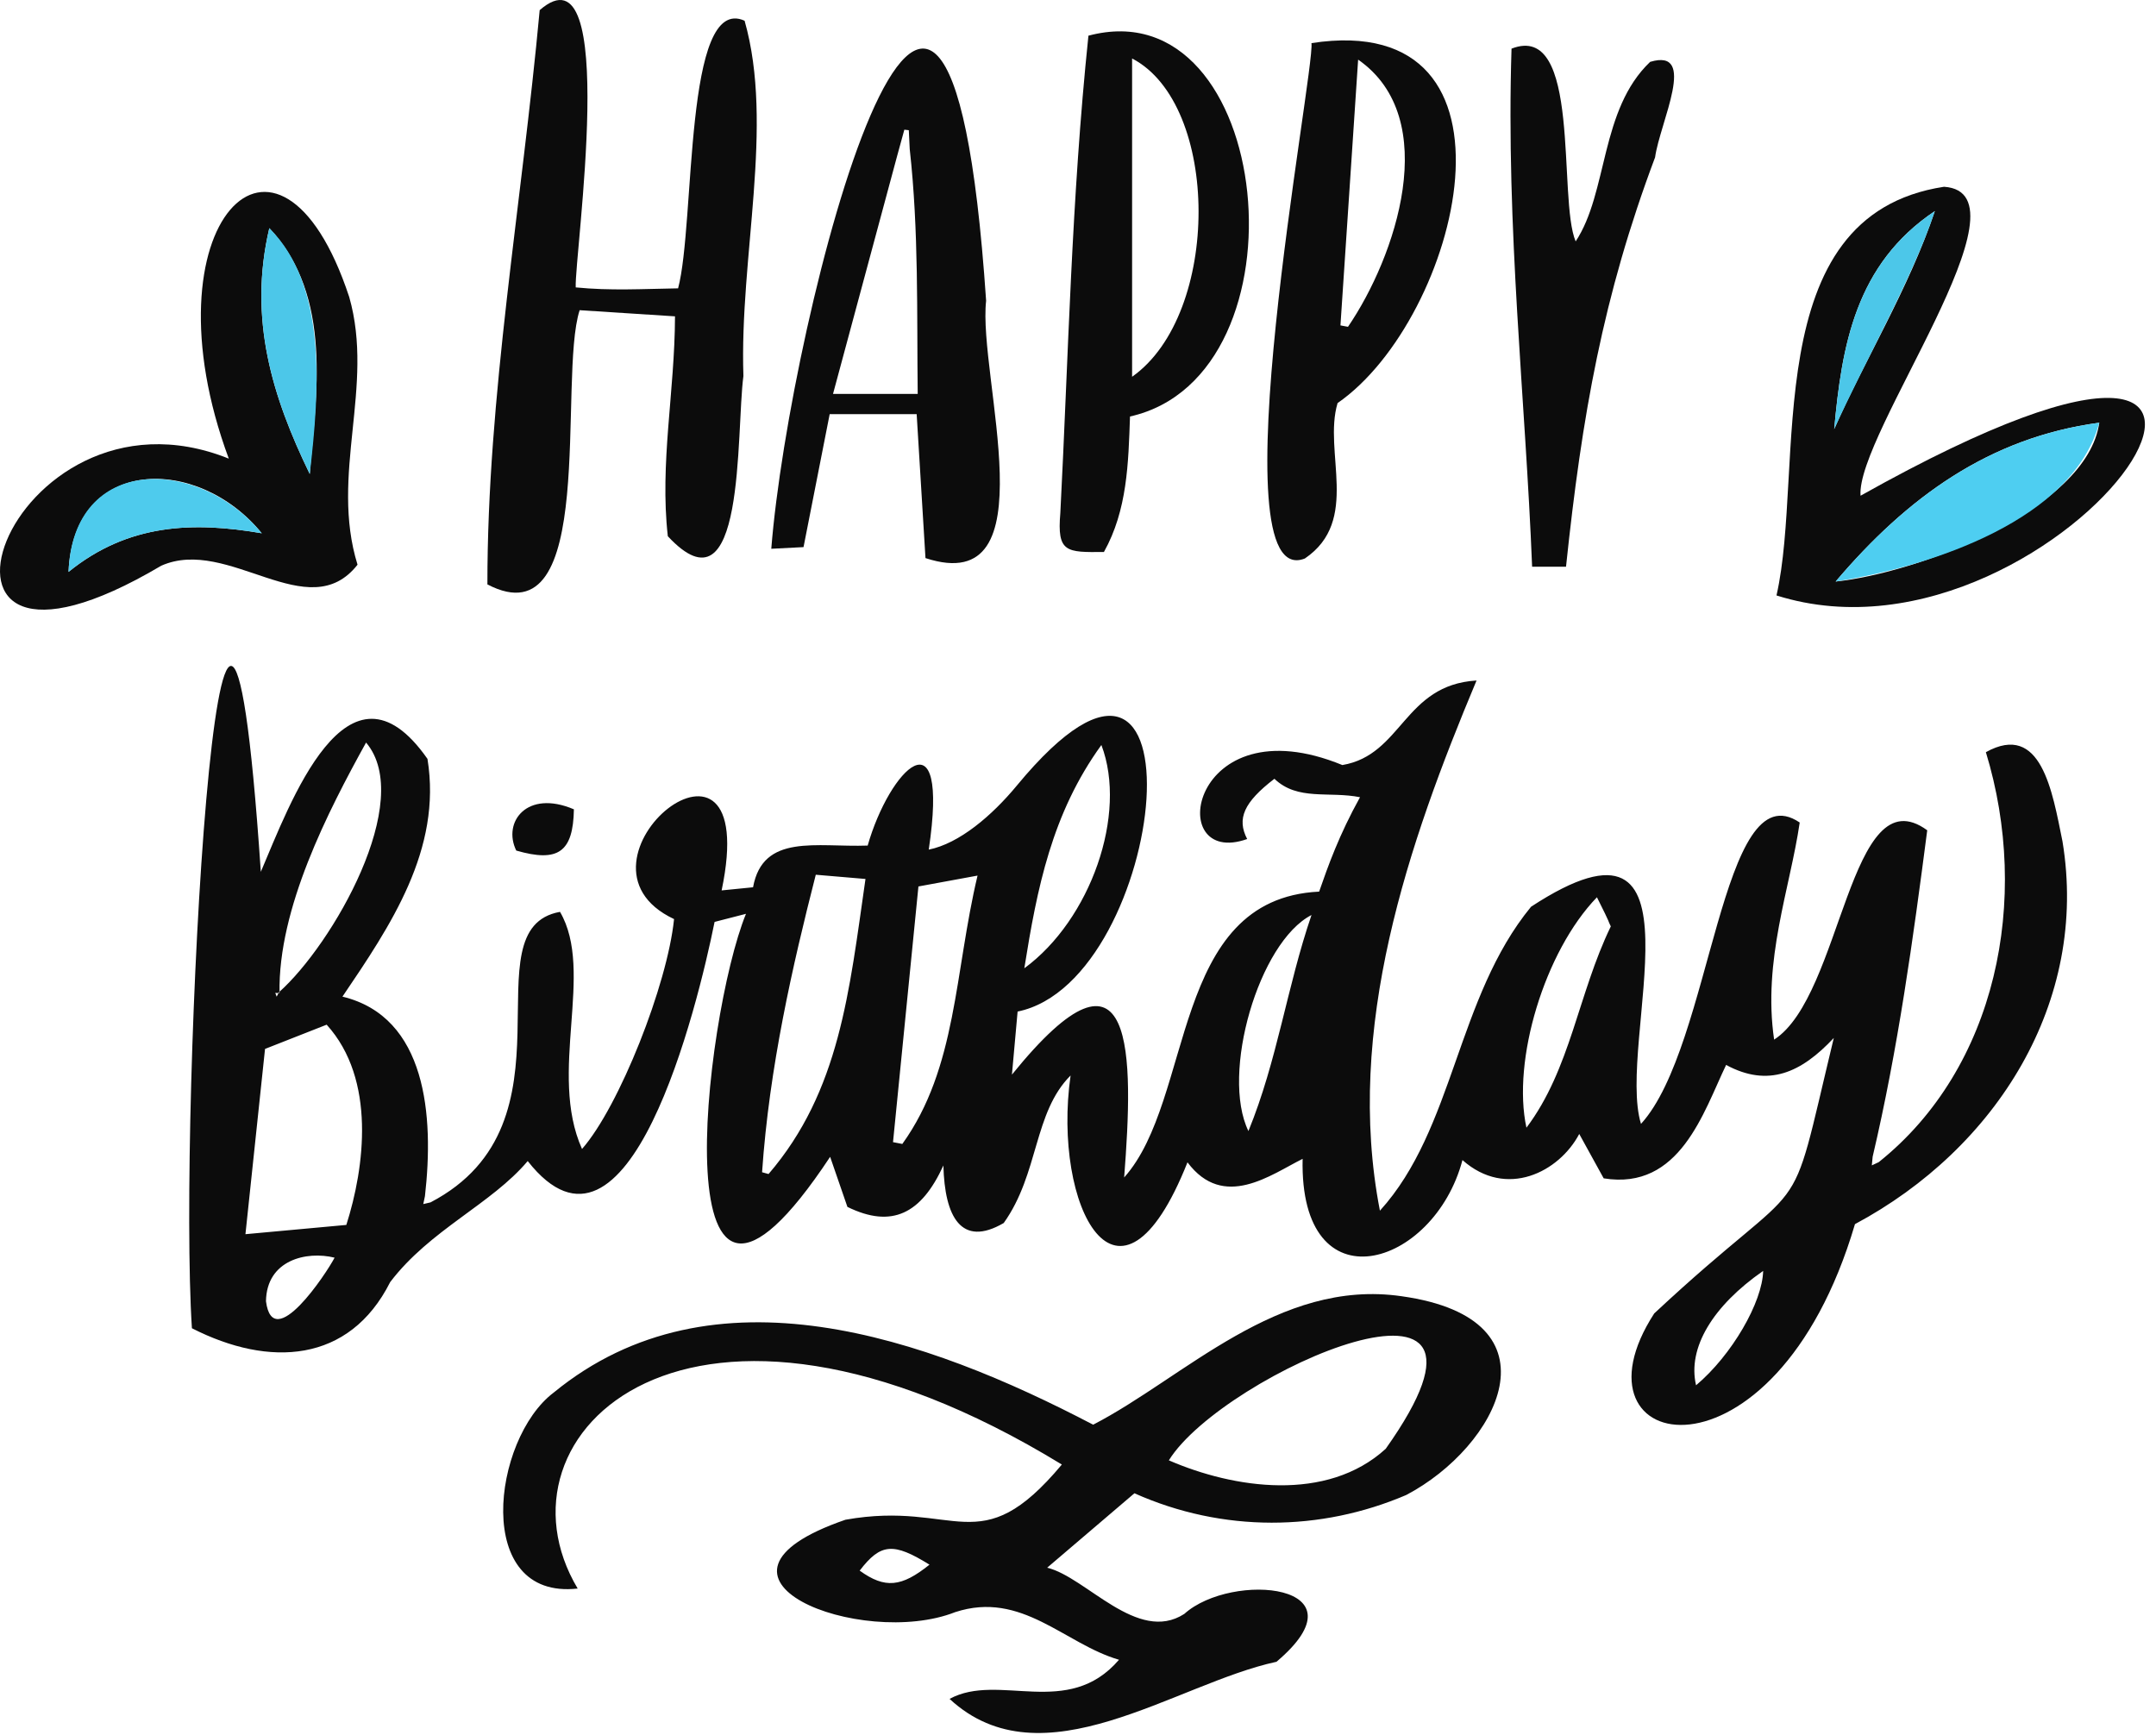 <svg width="164" height="132" viewBox="0 0 164 132" fill="none" xmlns="http://www.w3.org/2000/svg">
<path fill-rule="evenodd" clip-rule="evenodd" d="M25.451 95.675C23.315 95.147 20.279 95.849 20.232 98.989C20.758 103.038 24.843 96.849 25.451 95.675V95.675ZM129.014 105.383C131.738 103.092 134.065 99.058 134.117 96.683C130.292 99.342 128.347 102.533 129.014 105.383ZM99.762 69.608C95.746 71.677 92.844 81.695 94.964 86.043C97.167 80.661 97.889 75.086 99.762 69.608ZM121.474 68.258C117.487 72.381 115 80.675 116.112 85.788C119.474 81.319 120.029 75.635 122.529 70.474C122.254 69.928 122.628 70.549 121.474 68.258V68.258ZM83.779 56.675C80.006 61.884 78.881 67.597 77.917 73.66C82.951 69.976 85.785 61.933 83.779 56.675ZM67.929 86.887C68.165 86.933 68.4 86.978 68.637 87.024C72.797 81.236 72.598 73.996 74.359 66.609C72.734 66.908 71.411 67.152 69.862 67.436C69.214 73.961 68.571 80.424 67.929 86.887V86.887ZM62.054 66.544C60.289 73.446 58.515 81.196 57.969 89.176C58.133 89.222 58.298 89.266 58.462 89.312C63.881 83.001 64.597 75.436 65.835 66.865C64.365 66.74 63.174 66.639 62.054 66.544V66.544ZM18.67 93.889C21.469 93.632 23.785 93.419 26.344 93.184C27.733 88.829 28.625 82.114 24.848 77.951C23.123 78.63 21.726 79.179 20.16 79.795C19.669 84.437 19.167 89.187 18.67 93.889V93.889ZM21.221 75.481C25.3 71.857 31.589 60.903 27.846 56.488C24.955 61.718 21.143 69.105 21.264 75.54C21.157 75.54 21.05 75.539 20.941 75.538L21.044 75.82C21.102 75.707 21.162 75.594 21.221 75.481V75.481ZM32.749 91.469C44.363 85.402 35.49 70.647 42.598 69.368C45.258 73.927 41.666 81.597 44.273 87.406C47.101 84.186 50.769 74.904 51.273 69.918C42.045 65.571 58.074 52.551 54.892 67.736C55.697 67.656 56.388 67.587 57.282 67.498C58.033 63.378 62.114 64.467 66.001 64.326C67.662 58.503 72.245 53.899 70.647 64.634C72.97 64.168 75.455 62.051 77.353 59.755C92.087 41.927 88.879 74.609 77.406 76.953C77.277 78.392 77.152 79.779 76.975 81.75C86.425 70.074 86.222 80.39 85.511 89.574C90.856 83.6 89.001 68.378 100.343 67.828C101.026 65.863 101.858 63.521 103.452 60.647C101.095 60.175 98.707 60.941 96.941 59.244C94.609 61.034 94.066 62.286 94.868 63.827C88.472 66.107 90.499 53.439 102.11 58.2C106.679 57.426 106.774 52.105 112.316 51.768C107.119 64.171 102.273 78.233 104.966 92.101C110.628 85.864 110.783 75.901 116.462 68.979C130.406 59.846 122.912 79.255 124.825 85.498C130.247 79.56 130.882 58.504 136.898 62.572C136.166 67.589 134.068 73.062 134.952 79.087C140.149 75.743 140.674 58.841 146.598 63.162C145.522 71.452 144.375 79.785 142.447 87.992L142.383 88.654C142.557 88.572 142.733 88.49 142.908 88.409C151.889 81.239 154.475 68.411 151.059 57.22C155.266 54.889 156.111 60.185 156.886 64.003C158.905 76.214 151.864 87.369 141.101 93.124C134.978 113.883 118.829 110.729 125.831 99.918C138.055 88.503 135.822 94.192 139.491 78.961C137.004 81.615 134.505 82.743 131.3 81.013C129.583 84.582 127.791 90.586 121.987 89.64C121.428 88.624 120.861 87.595 120.128 86.264C118.603 89.156 114.59 91.222 111.245 88.25C109.07 96.469 98.834 99.527 99.086 88.157C96.668 89.363 93.078 92.094 90.328 88.422C85.081 101.618 80.018 91.739 81.436 81.816C78.606 84.645 79.038 89.276 76.35 93.039C73.114 94.923 71.855 92.556 71.761 88.661C70.087 92.331 67.847 93.475 64.46 91.812C64.104 90.78 63.685 89.566 63.146 88.004C50.034 107.825 53.53 77.375 56.745 69.517C55.666 69.796 55.004 69.966 54.356 70.133C53.057 76.585 47.799 98.074 40.141 88.325C37.375 91.608 32.705 93.549 29.678 97.536C26.573 103.698 20.487 104.048 14.598 101.044C13.529 84.613 16.832 21.815 19.84 66.323C22.019 61.238 26.423 49.02 32.516 57.729C33.639 64.626 29.688 70.442 26.049 75.817C32.453 77.361 33.021 84.895 32.324 90.997C32.282 91.197 32.239 91.398 32.197 91.598C32.381 91.555 32.564 91.512 32.749 91.469" fill="#0C0C0C"/>
<path fill-rule="evenodd" clip-rule="evenodd" d="M65.393 119.483C67.321 120.874 68.575 120.737 70.703 119.029C67.964 117.329 66.992 117.392 65.393 119.483ZM88.911 111.093C93.84 113.233 100.92 114.308 105.406 110.216C116.902 94.019 93.021 104.451 88.911 111.093ZM80.772 111.412C52.408 94.082 36.925 109.091 43.942 120.846C35.953 121.738 37.43 109.48 42.115 105.94C54.243 95.997 70.492 101.756 83.152 108.381C90.083 104.804 97.218 97.241 106.62 98.609C119.036 100.356 113.932 110.078 106.964 113.731C100.468 116.51 93.033 116.608 86.292 113.598C84.045 115.515 81.963 117.291 79.654 119.261C82.611 119.965 86.522 125.074 90.085 122.776C93.701 119.517 104.127 120.477 97.097 126.417C89.378 128.081 79.3 135.787 72.231 129.241C75.977 127.198 81.223 130.799 85.119 126.263C80.971 125.061 77.735 120.979 72.66 122.64C65.523 125.453 51.475 120.031 64.312 115.611C72.785 114.099 74.472 118.949 80.772 111.412" fill="#0C0C0C"/>
<path fill-rule="evenodd" clip-rule="evenodd" d="M43.793 21.863C46.427 22.127 48.906 21.979 51.58 21.935C52.906 16.971 51.996 -0.512 56.639 1.577C58.911 9.571 56.244 19.538 56.549 28.602C55.973 32.957 56.741 47.182 50.799 40.793C50.173 35.224 51.328 29.848 51.345 24.065C48.91 23.908 46.569 23.757 44.092 23.597C42.41 28.804 45.546 48.876 37.075 44.458C37.065 30.117 39.684 15.595 41.052 0.771C47.178 -4.563 43.683 19.438 43.793 21.863" fill="#0C0C0C"/>
<path fill-rule="evenodd" clip-rule="evenodd" d="M5.214 43.505C9.772 39.808 14.73 39.675 19.911 40.567C15.066 34.6 5.593 34.675 5.214 43.505V43.505ZM23.562 36.057C24.028 30.156 25.382 22.573 20.486 17.357C18.861 24.275 20.726 30.217 23.562 36.057ZM17.403 34.889C10.801 17.072 21.209 6.36 26.565 22.596C28.508 29.41 25.08 36.118 27.196 42.959C23.449 47.734 17.385 40.77 12.267 43.035C-8.999 55.637 0.451 28.09 17.403 34.889Z" fill="#0C0C0C"/>
<path fill-rule="evenodd" clip-rule="evenodd" d="M139.522 32.641C141.845 27.376 145.182 21.987 147.177 16.06C141.126 20.111 140.098 26.339 139.522 32.641ZM139.632 44.239C145.773 43.616 158.749 38.788 159.686 32.157C151.286 33.284 145.043 37.87 139.632 44.239ZM135.132 45.297C137.343 35.629 133.534 16.397 147.876 14.208C154.897 14.673 141.15 33.066 141.526 37.711C182.054 14.967 157.209 52.274 135.132 45.297Z" fill="#0C0C0C"/>
<path fill-rule="evenodd" clip-rule="evenodd" d="M68.259 11.802C66.654 17.76 65.049 23.717 63.365 29.967H69.807C69.735 23.827 69.894 17.578 69.2 11.345L69.13 9.905C69.017 9.892 68.904 9.879 68.79 9.866C68.613 10.511 68.436 11.156 68.259 11.802V11.802ZM70.398 42.456C70.18 38.894 69.961 35.321 69.728 31.507H63.111C62.488 34.676 61.822 38.064 61.122 41.621C60.369 41.659 59.68 41.695 58.669 41.747C60.057 24.175 71.951 -22.3 75.011 22.88C74.365 28.616 79.955 45.59 70.398 42.456Z" fill="#0C0C0C"/>
<path fill-rule="evenodd" clip-rule="evenodd" d="M86.115 28.662C92.888 23.883 92.823 7.937 86.115 4.449V28.662ZM85.956 31.684C85.832 35.243 85.752 38.808 83.972 41.992C81.105 42.02 80.395 42.042 80.656 39.03C81.272 27.146 81.496 15.201 82.793 2.715C96.904 -1.048 99.849 28.57 85.956 31.684V31.684Z" fill="#0C0C0C"/>
<path fill-rule="evenodd" clip-rule="evenodd" d="M101.964 24.754C102.155 24.79 102.346 24.825 102.537 24.861C106.154 19.567 109.75 9.021 103.309 4.536C102.852 11.4 102.408 18.077 101.964 24.754ZM99.759 3.279C116.968 0.632 111.026 24.246 101.745 30.664C100.631 34.382 103.506 39.599 99.257 42.486C92.423 45.195 100.039 5.383 99.759 3.279" fill="#0C0C0C"/>
<path fill-rule="evenodd" clip-rule="evenodd" d="M114.977 3.701C120.335 1.601 118.478 15.124 119.855 18.363C122.322 14.646 121.694 8.347 125.522 4.706C129.176 3.61 126.259 9.328 125.897 11.97C121.926 22.543 120.332 31.617 119.122 43.114H116.543C116.038 30.376 114.542 17.362 114.977 3.701" fill="#0C0C0C"/>
<path fill-rule="evenodd" clip-rule="evenodd" d="M43.655 61.568C43.596 64.814 42.468 65.63 39.27 64.706C38.211 62.542 40.077 60.039 43.655 61.568Z" fill="#0C0C0C"/>
<path fill-rule="evenodd" clip-rule="evenodd" d="M23.562 36.057C20.726 30.217 18.862 24.274 20.487 17.356C24.878 21.733 24.317 29.641 23.562 36.057Z" fill="#4CC7E9"/>
<path fill-rule="evenodd" clip-rule="evenodd" d="M5.214 43.505C5.551 34.52 15.146 34.752 19.911 40.567C14.73 39.675 9.772 39.808 5.214 43.505" fill="#4ECBED"/>
<path fill-rule="evenodd" clip-rule="evenodd" d="M139.632 44.239C145.043 37.871 151.285 33.284 159.686 32.157C157.701 39.505 147.064 43.06 139.632 44.239Z" fill="#4ECEF1"/>
<path fill-rule="evenodd" clip-rule="evenodd" d="M139.522 32.641C140.098 26.339 141.126 20.111 147.177 16.06C145.55 21.025 141.903 27.389 139.522 32.641Z" fill="#4CC7E9"/>
</svg>
